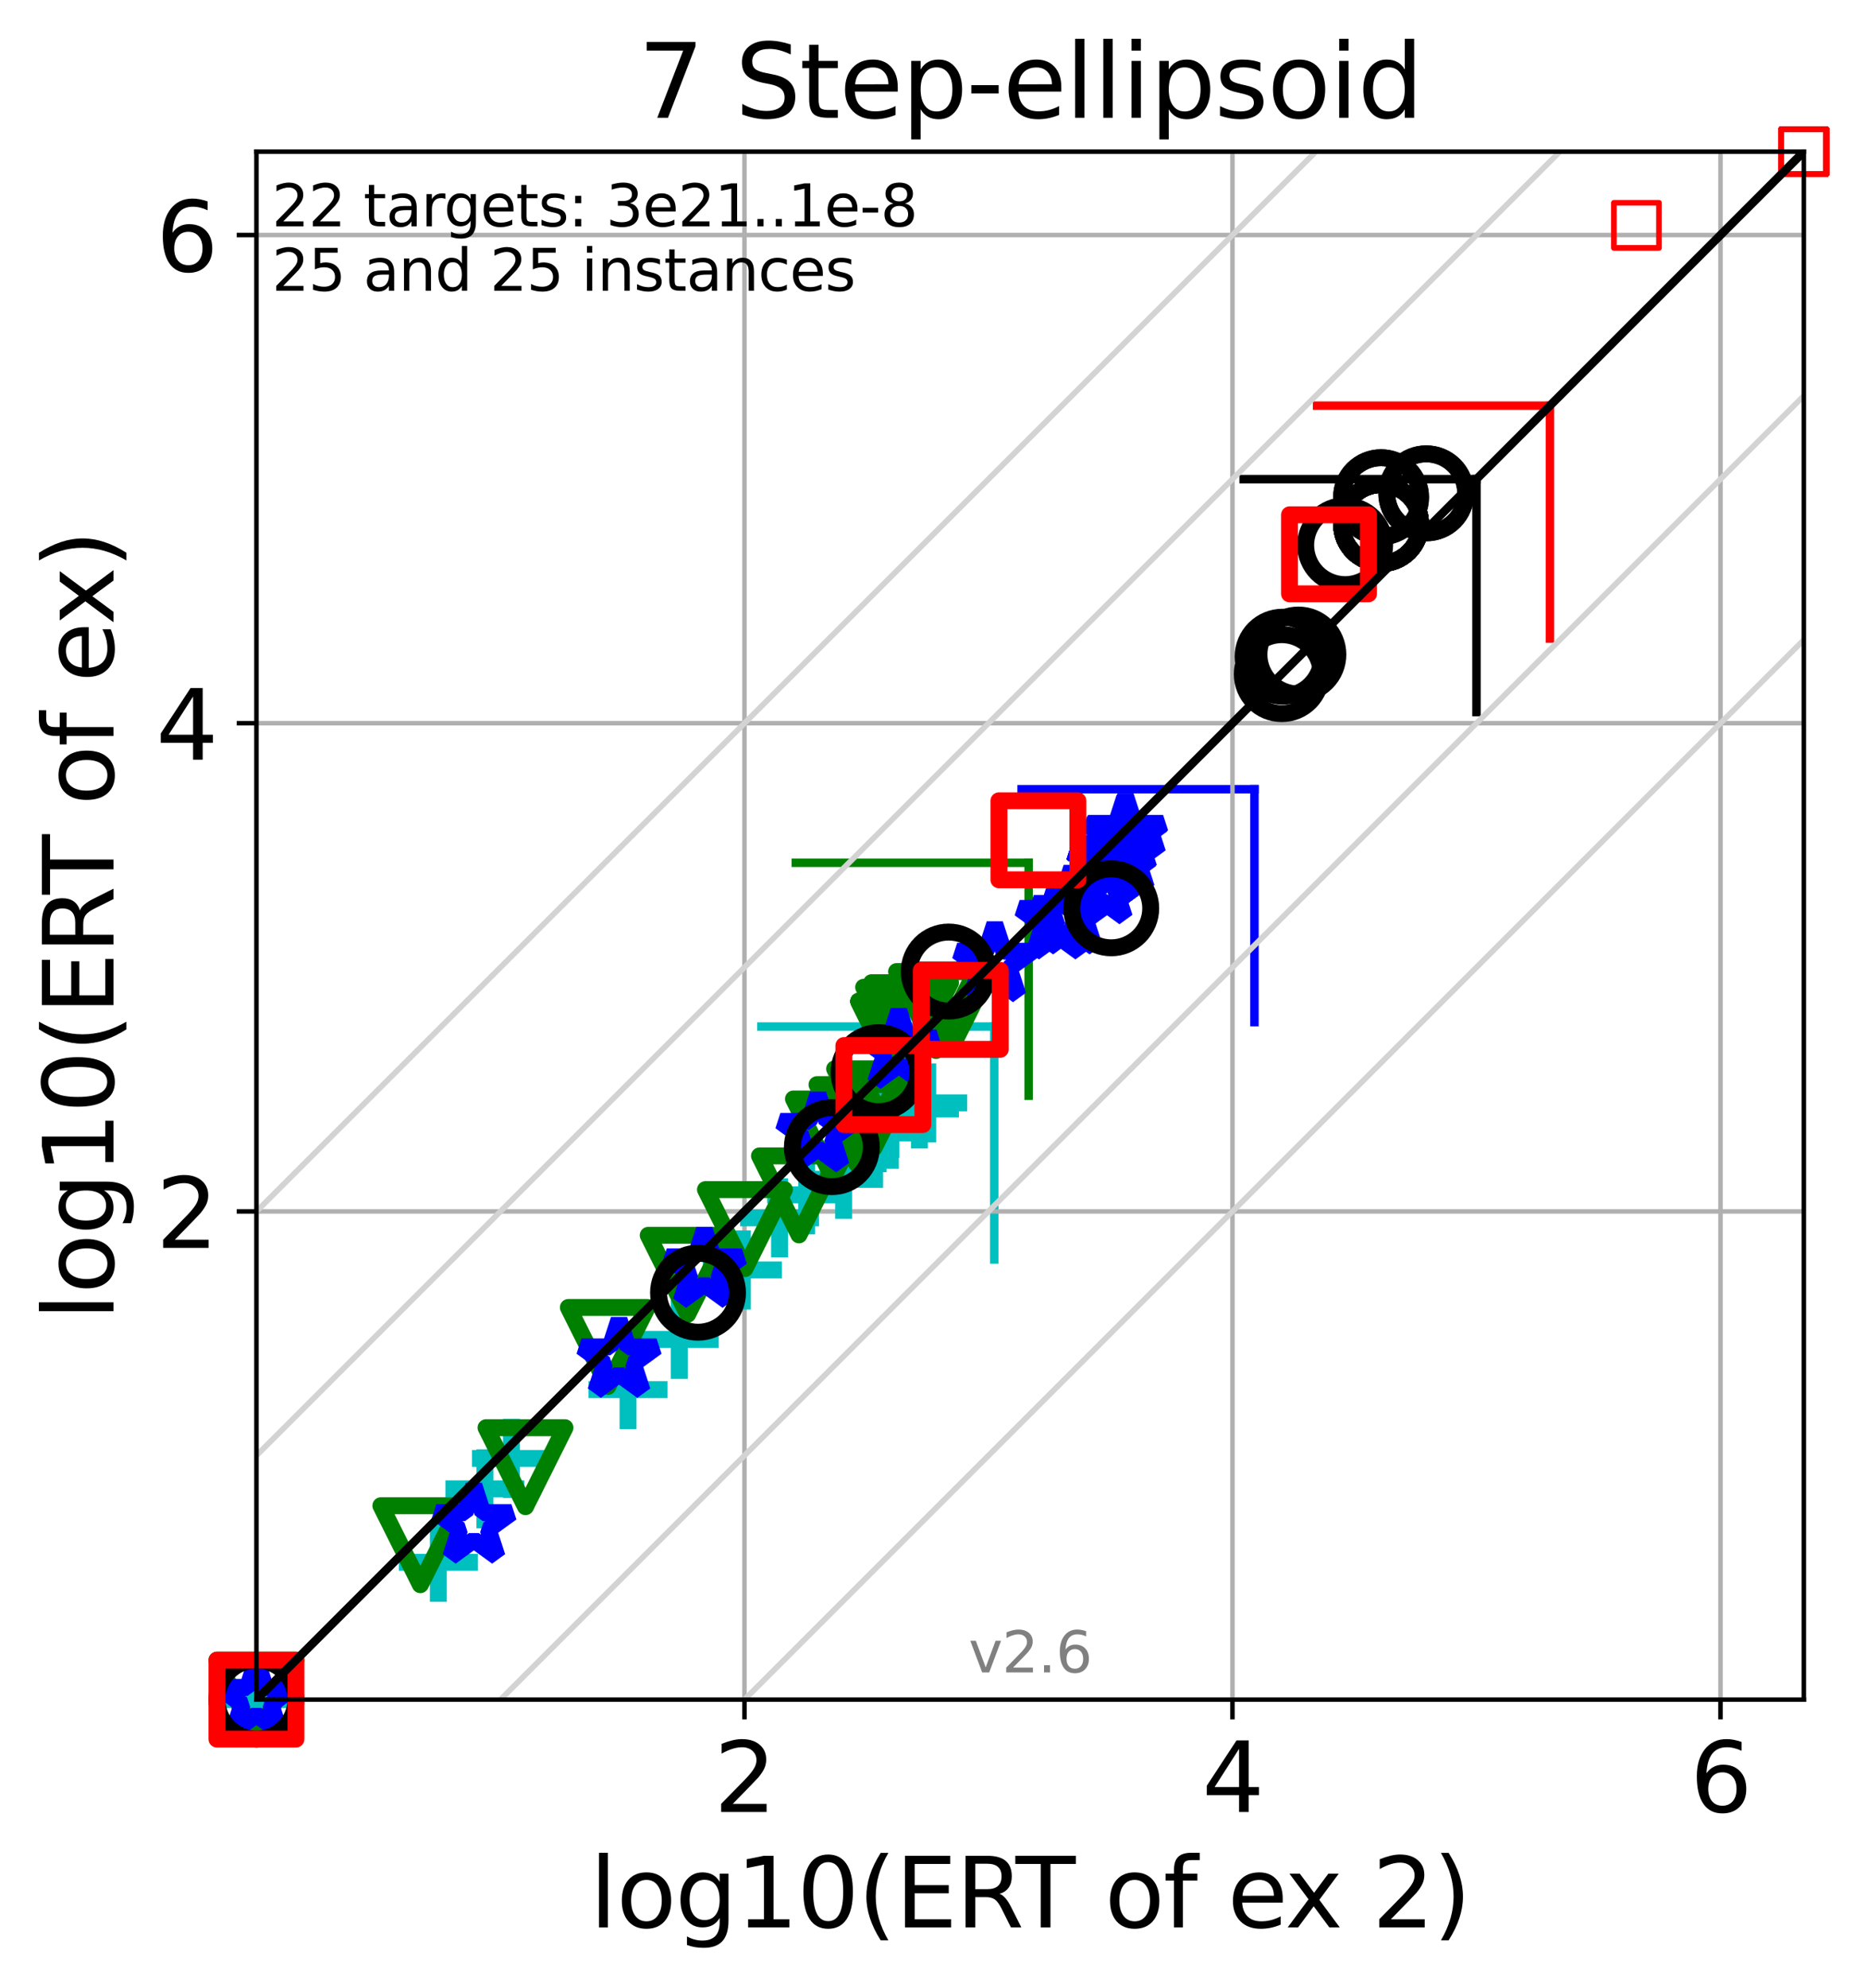 <?xml version="1.0" encoding="utf-8" standalone="no"?>
<!DOCTYPE svg PUBLIC "-//W3C//DTD SVG 1.1//EN"
  "http://www.w3.org/Graphics/SVG/1.1/DTD/svg11.dtd">
<svg xmlns:xlink="http://www.w3.org/1999/xlink" width="331.029pt" height="352.343pt" viewBox="0 0 331.029 352.343" xmlns="http://www.w3.org/2000/svg" version="1.1">
 <defs>
  <style type="text/css">*{stroke-linejoin: round; stroke-linecap: butt}</style>
 </defs>
 <g id="figure_1">
  <g id="patch_1">
   <path d="M 0 352.343 
L 331.029 352.343 
L 331.029 0 
L 0 0 
z
" style="fill: #ffffff"/>
  </g>
  <g id="axes_1">
   <g id="patch_2">
    <path d="M 45.469 301.237 
L 319.829 301.237 
L 319.829 26.877 
L 45.469 26.877 
z
" style="fill: #ffffff"/>
   </g>
   <g id="line2d_1">
    <path d="M 176.283 223.227 
L 176.283 181.943 
" clip-path="url(#p91c6ed44b7)" style="fill: none; stroke: #00bfbf; stroke-width: 1.5; stroke-linecap: square"/>
   </g>
   <g id="line2d_2">
    <path d="M 134.999 181.943 
L 176.283 181.943 
" clip-path="url(#p91c6ed44b7)" style="fill: none; stroke: #00bfbf; stroke-width: 1.5; stroke-linecap: square"/>
   </g>
   <g id="line2d_3">
    <path d="M 182.383 194.201 
L 182.383 152.917 
" clip-path="url(#p91c6ed44b7)" style="fill: none; stroke: #008000; stroke-width: 1.5; stroke-linecap: square"/>
   </g>
   <g id="line2d_4">
    <path d="M 141.099 152.917 
L 182.383 152.917 
" clip-path="url(#p91c6ed44b7)" style="fill: none; stroke: #008000; stroke-width: 1.5; stroke-linecap: square"/>
   </g>
   <g id="line2d_5">
    <path d="M 222.423 181.16 
L 222.423 139.876 
" clip-path="url(#p91c6ed44b7)" style="fill: none; stroke: #0000ff; stroke-width: 1.5; stroke-linecap: square"/>
   </g>
   <g id="line2d_6">
    <path d="M 181.139 139.876 
L 222.423 139.876 
" clip-path="url(#p91c6ed44b7)" style="fill: none; stroke: #0000ff; stroke-width: 1.5; stroke-linecap: square"/>
   </g>
   <g id="line2d_7">
    <path d="M 261.786 126.202 
L 261.786 84.918 
" clip-path="url(#p91c6ed44b7)" style="fill: none; stroke: #000000; stroke-width: 1.5; stroke-linecap: square"/>
   </g>
   <g id="line2d_8">
    <path d="M 220.503 84.918 
L 261.786 84.918 
" clip-path="url(#p91c6ed44b7)" style="fill: none; stroke: #000000; stroke-width: 1.5; stroke-linecap: square"/>
   </g>
   <g id="line2d_9">
    <path d="M 274.81 113.179 
L 274.81 71.895 
" clip-path="url(#p91c6ed44b7)" style="fill: none; stroke: #ff0000; stroke-width: 1.5; stroke-linecap: square"/>
   </g>
   <g id="line2d_10">
    <path d="M 233.527 71.895 
L 274.81 71.895 
" clip-path="url(#p91c6ed44b7)" style="fill: none; stroke: #ff0000; stroke-width: 1.5; stroke-linecap: square"/>
   </g>
   <g id="matplotlib.axis_1">
    <g id="xtick_1">
     <g id="line2d_11">
      <path d="M 131.996 301.237 
L 131.996 26.877 
" clip-path="url(#p91c6ed44b7)" style="fill: none; stroke: #b0b0b0; stroke-width: 0.8; stroke-linecap: square"/>
     </g>
     <g id="line2d_12">
      <defs>
       <path id="md96d4b379a" d="M 0 0 
L 0 3.5 
" style="stroke: #000000; stroke-width: 0.8"/>
      </defs>
      <g>
       <use xlink:href="#md96d4b379a" x="131.996" y="301.237" style="stroke: #000000; stroke-width: 0.8"/>
      </g>
     </g>
     <g id="text_1">
      <!-- 2 -->
      <g transform="translate(126.588 321.155)scale(0.17 -0.17)">
       <defs>
        <path id="DejaVuSans-32" d="M 1228 531 
L 3431 531 
L 3431 0 
L 469 0 
L 469 531 
Q 828 903 1448 1529 
Q 2069 2156 2228 2338 
Q 2531 2678 2651 2914 
Q 2772 3150 2772 3378 
Q 2772 3750 2511 3984 
Q 2250 4219 1831 4219 
Q 1534 4219 1204 4116 
Q 875 4013 500 3803 
L 500 4441 
Q 881 4594 1212 4672 
Q 1544 4750 1819 4750 
Q 2544 4750 2975 4387 
Q 3406 4025 3406 3419 
Q 3406 3131 3298 2873 
Q 3191 2616 2906 2266 
Q 2828 2175 2409 1742 
Q 1991 1309 1228 531 
z
" transform="scale(0.016)"/>
       </defs>
       <use xlink:href="#DejaVuSans-32"/>
      </g>
     </g>
    </g>
    <g id="xtick_2">
     <g id="line2d_13">
      <path d="M 218.523 301.237 
L 218.523 26.877 
" clip-path="url(#p91c6ed44b7)" style="fill: none; stroke: #b0b0b0; stroke-width: 0.8; stroke-linecap: square"/>
     </g>
     <g id="line2d_14">
      <g>
       <use xlink:href="#md96d4b379a" x="218.523" y="301.237" style="stroke: #000000; stroke-width: 0.8"/>
      </g>
     </g>
     <g id="text_2">
      <!-- 4 -->
      <g transform="translate(213.115 321.155)scale(0.17 -0.17)">
       <defs>
        <path id="DejaVuSans-34" d="M 2419 4116 
L 825 1625 
L 2419 1625 
L 2419 4116 
z
M 2253 4666 
L 3047 4666 
L 3047 1625 
L 3713 1625 
L 3713 1100 
L 3047 1100 
L 3047 0 
L 2419 0 
L 2419 1100 
L 313 1100 
L 313 1709 
L 2253 4666 
z
" transform="scale(0.016)"/>
       </defs>
       <use xlink:href="#DejaVuSans-34"/>
      </g>
     </g>
    </g>
    <g id="xtick_3">
     <g id="line2d_15">
      <path d="M 305.05 301.237 
L 305.05 26.877 
" clip-path="url(#p91c6ed44b7)" style="fill: none; stroke: #b0b0b0; stroke-width: 0.8; stroke-linecap: square"/>
     </g>
     <g id="line2d_16">
      <g>
       <use xlink:href="#md96d4b379a" x="305.05" y="301.237" style="stroke: #000000; stroke-width: 0.8"/>
      </g>
     </g>
     <g id="text_3">
      <!-- 6 -->
      <g transform="translate(299.642 321.155)scale(0.17 -0.17)">
       <defs>
        <path id="DejaVuSans-36" d="M 2113 2584 
Q 1688 2584 1439 2293 
Q 1191 2003 1191 1497 
Q 1191 994 1439 701 
Q 1688 409 2113 409 
Q 2538 409 2786 701 
Q 3034 994 3034 1497 
Q 3034 2003 2786 2293 
Q 2538 2584 2113 2584 
z
M 3366 4563 
L 3366 3988 
Q 3128 4100 2886 4159 
Q 2644 4219 2406 4219 
Q 1781 4219 1451 3797 
Q 1122 3375 1075 2522 
Q 1259 2794 1537 2939 
Q 1816 3084 2150 3084 
Q 2853 3084 3261 2657 
Q 3669 2231 3669 1497 
Q 3669 778 3244 343 
Q 2819 -91 2113 -91 
Q 1303 -91 875 529 
Q 447 1150 447 2328 
Q 447 3434 972 4092 
Q 1497 4750 2381 4750 
Q 2619 4750 2861 4703 
Q 3103 4656 3366 4563 
z
" transform="scale(0.016)"/>
       </defs>
       <use xlink:href="#DejaVuSans-36"/>
      </g>
     </g>
    </g>
    <g id="text_4">
     <!-- log10(ERT of ex 2) -->
     <g transform="translate(104.571 341.607)scale(0.17 -0.17)">
      <defs>
       <path id="DejaVuSans-6c" d="M 603 4863 
L 1178 4863 
L 1178 0 
L 603 0 
L 603 4863 
z
" transform="scale(0.016)"/>
       <path id="DejaVuSans-6f" d="M 1959 3097 
Q 1497 3097 1228 2736 
Q 959 2375 959 1747 
Q 959 1119 1226 758 
Q 1494 397 1959 397 
Q 2419 397 2687 759 
Q 2956 1122 2956 1747 
Q 2956 2369 2687 2733 
Q 2419 3097 1959 3097 
z
M 1959 3584 
Q 2709 3584 3137 3096 
Q 3566 2609 3566 1747 
Q 3566 888 3137 398 
Q 2709 -91 1959 -91 
Q 1206 -91 779 398 
Q 353 888 353 1747 
Q 353 2609 779 3096 
Q 1206 3584 1959 3584 
z
" transform="scale(0.016)"/>
       <path id="DejaVuSans-67" d="M 2906 1791 
Q 2906 2416 2648 2759 
Q 2391 3103 1925 3103 
Q 1463 3103 1205 2759 
Q 947 2416 947 1791 
Q 947 1169 1205 825 
Q 1463 481 1925 481 
Q 2391 481 2648 825 
Q 2906 1169 2906 1791 
z
M 3481 434 
Q 3481 -459 3084 -895 
Q 2688 -1331 1869 -1331 
Q 1566 -1331 1297 -1286 
Q 1028 -1241 775 -1147 
L 775 -588 
Q 1028 -725 1275 -790 
Q 1522 -856 1778 -856 
Q 2344 -856 2625 -561 
Q 2906 -266 2906 331 
L 2906 616 
Q 2728 306 2450 153 
Q 2172 0 1784 0 
Q 1141 0 747 490 
Q 353 981 353 1791 
Q 353 2603 747 3093 
Q 1141 3584 1784 3584 
Q 2172 3584 2450 3431 
Q 2728 3278 2906 2969 
L 2906 3500 
L 3481 3500 
L 3481 434 
z
" transform="scale(0.016)"/>
       <path id="DejaVuSans-31" d="M 794 531 
L 1825 531 
L 1825 4091 
L 703 3866 
L 703 4441 
L 1819 4666 
L 2450 4666 
L 2450 531 
L 3481 531 
L 3481 0 
L 794 0 
L 794 531 
z
" transform="scale(0.016)"/>
       <path id="DejaVuSans-30" d="M 2034 4250 
Q 1547 4250 1301 3770 
Q 1056 3291 1056 2328 
Q 1056 1369 1301 889 
Q 1547 409 2034 409 
Q 2525 409 2770 889 
Q 3016 1369 3016 2328 
Q 3016 3291 2770 3770 
Q 2525 4250 2034 4250 
z
M 2034 4750 
Q 2819 4750 3233 4129 
Q 3647 3509 3647 2328 
Q 3647 1150 3233 529 
Q 2819 -91 2034 -91 
Q 1250 -91 836 529 
Q 422 1150 422 2328 
Q 422 3509 836 4129 
Q 1250 4750 2034 4750 
z
" transform="scale(0.016)"/>
       <path id="DejaVuSans-28" d="M 1984 4856 
Q 1566 4138 1362 3434 
Q 1159 2731 1159 2009 
Q 1159 1288 1364 580 
Q 1569 -128 1984 -844 
L 1484 -844 
Q 1016 -109 783 600 
Q 550 1309 550 2009 
Q 550 2706 781 3412 
Q 1013 4119 1484 4856 
L 1984 4856 
z
" transform="scale(0.016)"/>
       <path id="DejaVuSans-45" d="M 628 4666 
L 3578 4666 
L 3578 4134 
L 1259 4134 
L 1259 2753 
L 3481 2753 
L 3481 2222 
L 1259 2222 
L 1259 531 
L 3634 531 
L 3634 0 
L 628 0 
L 628 4666 
z
" transform="scale(0.016)"/>
       <path id="DejaVuSans-52" d="M 2841 2188 
Q 3044 2119 3236 1894 
Q 3428 1669 3622 1275 
L 4263 0 
L 3584 0 
L 2988 1197 
Q 2756 1666 2539 1819 
Q 2322 1972 1947 1972 
L 1259 1972 
L 1259 0 
L 628 0 
L 628 4666 
L 2053 4666 
Q 2853 4666 3247 4331 
Q 3641 3997 3641 3322 
Q 3641 2881 3436 2590 
Q 3231 2300 2841 2188 
z
M 1259 4147 
L 1259 2491 
L 2053 2491 
Q 2509 2491 2742 2702 
Q 2975 2913 2975 3322 
Q 2975 3731 2742 3939 
Q 2509 4147 2053 4147 
L 1259 4147 
z
" transform="scale(0.016)"/>
       <path id="DejaVuSans-54" d="M -19 4666 
L 3928 4666 
L 3928 4134 
L 2272 4134 
L 2272 0 
L 1638 0 
L 1638 4134 
L -19 4134 
L -19 4666 
z
" transform="scale(0.016)"/>
       <path id="DejaVuSans-20" transform="scale(0.016)"/>
       <path id="DejaVuSans-66" d="M 2375 4863 
L 2375 4384 
L 1825 4384 
Q 1516 4384 1395 4259 
Q 1275 4134 1275 3809 
L 1275 3500 
L 2222 3500 
L 2222 3053 
L 1275 3053 
L 1275 0 
L 697 0 
L 697 3053 
L 147 3053 
L 147 3500 
L 697 3500 
L 697 3744 
Q 697 4328 969 4595 
Q 1241 4863 1831 4863 
L 2375 4863 
z
" transform="scale(0.016)"/>
       <path id="DejaVuSans-65" d="M 3597 1894 
L 3597 1613 
L 953 1613 
Q 991 1019 1311 708 
Q 1631 397 2203 397 
Q 2534 397 2845 478 
Q 3156 559 3463 722 
L 3463 178 
Q 3153 47 2828 -22 
Q 2503 -91 2169 -91 
Q 1331 -91 842 396 
Q 353 884 353 1716 
Q 353 2575 817 3079 
Q 1281 3584 2069 3584 
Q 2775 3584 3186 3129 
Q 3597 2675 3597 1894 
z
M 3022 2063 
Q 3016 2534 2758 2815 
Q 2500 3097 2075 3097 
Q 1594 3097 1305 2825 
Q 1016 2553 972 2059 
L 3022 2063 
z
" transform="scale(0.016)"/>
       <path id="DejaVuSans-78" d="M 3513 3500 
L 2247 1797 
L 3578 0 
L 2900 0 
L 1881 1375 
L 863 0 
L 184 0 
L 1544 1831 
L 300 3500 
L 978 3500 
L 1906 2253 
L 2834 3500 
L 3513 3500 
z
" transform="scale(0.016)"/>
       <path id="DejaVuSans-29" d="M 513 4856 
L 1013 4856 
Q 1481 4119 1714 3412 
Q 1947 2706 1947 2009 
Q 1947 1309 1714 600 
Q 1481 -109 1013 -844 
L 513 -844 
Q 928 -128 1133 580 
Q 1338 1288 1338 2009 
Q 1338 2731 1133 3434 
Q 928 4138 513 4856 
z
" transform="scale(0.016)"/>
      </defs>
      <use xlink:href="#DejaVuSans-6c"/>
      <use xlink:href="#DejaVuSans-6f" x="27.783"/>
      <use xlink:href="#DejaVuSans-67" x="88.965"/>
      <use xlink:href="#DejaVuSans-31" x="152.441"/>
      <use xlink:href="#DejaVuSans-30" x="216.064"/>
      <use xlink:href="#DejaVuSans-28" x="279.688"/>
      <use xlink:href="#DejaVuSans-45" x="318.701"/>
      <use xlink:href="#DejaVuSans-52" x="381.885"/>
      <use xlink:href="#DejaVuSans-54" x="444.117"/>
      <use xlink:href="#DejaVuSans-20" x="505.201"/>
      <use xlink:href="#DejaVuSans-6f" x="536.988"/>
      <use xlink:href="#DejaVuSans-66" x="598.17"/>
      <use xlink:href="#DejaVuSans-20" x="633.375"/>
      <use xlink:href="#DejaVuSans-65" x="665.162"/>
      <use xlink:href="#DejaVuSans-78" x="724.936"/>
      <use xlink:href="#DejaVuSans-20" x="784.115"/>
      <use xlink:href="#DejaVuSans-32" x="815.902"/>
      <use xlink:href="#DejaVuSans-29" x="879.525"/>
     </g>
    </g>
   </g>
   <g id="matplotlib.axis_2">
    <g id="ytick_1">
     <g id="line2d_17">
      <path d="M 45.469 214.71 
L 319.829 214.71 
" clip-path="url(#p91c6ed44b7)" style="fill: none; stroke: #b0b0b0; stroke-width: 0.8; stroke-linecap: square"/>
     </g>
     <g id="line2d_18">
      <defs>
       <path id="mff67ff937d" d="M 0 0 
L -3.5 0 
" style="stroke: #000000; stroke-width: 0.8"/>
      </defs>
      <g>
       <use xlink:href="#mff67ff937d" x="45.469" y="214.71" style="stroke: #000000; stroke-width: 0.8"/>
      </g>
     </g>
     <g id="text_5">
      <!-- 2 -->
      <g transform="translate(27.653 221.169)scale(0.17 -0.17)">
       <use xlink:href="#DejaVuSans-32"/>
      </g>
     </g>
    </g>
    <g id="ytick_2">
     <g id="line2d_19">
      <path d="M 45.469 128.183 
L 319.829 128.183 
" clip-path="url(#p91c6ed44b7)" style="fill: none; stroke: #b0b0b0; stroke-width: 0.8; stroke-linecap: square"/>
     </g>
     <g id="line2d_20">
      <g>
       <use xlink:href="#mff67ff937d" x="45.469" y="128.183" style="stroke: #000000; stroke-width: 0.8"/>
      </g>
     </g>
     <g id="text_6">
      <!-- 4 -->
      <g transform="translate(27.653 134.642)scale(0.17 -0.17)">
       <use xlink:href="#DejaVuSans-34"/>
      </g>
     </g>
    </g>
    <g id="ytick_3">
     <g id="line2d_21">
      <path d="M 45.469 41.657 
L 319.829 41.657 
" clip-path="url(#p91c6ed44b7)" style="fill: none; stroke: #b0b0b0; stroke-width: 0.8; stroke-linecap: square"/>
     </g>
     <g id="line2d_22">
      <g>
       <use xlink:href="#mff67ff937d" x="45.469" y="41.657" style="stroke: #000000; stroke-width: 0.8"/>
      </g>
     </g>
     <g id="text_7">
      <!-- 6 -->
      <g transform="translate(27.653 48.115)scale(0.17 -0.17)">
       <use xlink:href="#DejaVuSans-36"/>
      </g>
     </g>
    </g>
    <g id="text_8">
     <!-- log10(ERT of ex) -->
     <g transform="translate(20.117 234.025)rotate(-90)scale(0.17 -0.17)">
      <use xlink:href="#DejaVuSans-6c"/>
      <use xlink:href="#DejaVuSans-6f" x="27.783"/>
      <use xlink:href="#DejaVuSans-67" x="88.965"/>
      <use xlink:href="#DejaVuSans-31" x="152.441"/>
      <use xlink:href="#DejaVuSans-30" x="216.064"/>
      <use xlink:href="#DejaVuSans-28" x="279.688"/>
      <use xlink:href="#DejaVuSans-45" x="318.701"/>
      <use xlink:href="#DejaVuSans-52" x="381.885"/>
      <use xlink:href="#DejaVuSans-54" x="444.117"/>
      <use xlink:href="#DejaVuSans-20" x="505.201"/>
      <use xlink:href="#DejaVuSans-6f" x="536.988"/>
      <use xlink:href="#DejaVuSans-66" x="598.17"/>
      <use xlink:href="#DejaVuSans-20" x="633.375"/>
      <use xlink:href="#DejaVuSans-65" x="665.162"/>
      <use xlink:href="#DejaVuSans-78" x="724.936"/>
      <use xlink:href="#DejaVuSans-29" x="784.115"/>
     </g>
    </g>
   </g>
   <g id="line2d_23">
    <defs>
     <path id="m72589a4e0c" d="M -7 0 
L 7 0 
M 0 7 
L 0 -7 
" style="stroke: #00bfbf; stroke-width: 3"/>
    </defs>
    <g>
     <use xlink:href="#m72589a4e0c" x="45.469" y="301.237" style="fill-opacity: 0; stroke: #00bfbf; stroke-width: 3"/>
     <use xlink:href="#m72589a4e0c" x="77.721" y="276.899" style="fill-opacity: 0; stroke: #00bfbf; stroke-width: 3"/>
     <use xlink:href="#m72589a4e0c" x="85.978" y="263.876" style="fill-opacity: 0; stroke: #00bfbf; stroke-width: 3"/>
     <use xlink:href="#m72589a4e0c" x="90.685" y="258.493" style="fill-opacity: 0; stroke: #00bfbf; stroke-width: 3"/>
     <use xlink:href="#m72589a4e0c" x="111.354" y="246.294" style="fill-opacity: 0; stroke: #00bfbf; stroke-width: 3"/>
     <use xlink:href="#m72589a4e0c" x="120.438" y="237.395" style="fill-opacity: 0; stroke: #00bfbf; stroke-width: 3"/>
     <use xlink:href="#m72589a4e0c" x="131.629" y="225.082" style="fill-opacity: 0; stroke: #00bfbf; stroke-width: 3"/>
     <use xlink:href="#m72589a4e0c" x="138.222" y="215.849" style="fill-opacity: 0; stroke: #00bfbf; stroke-width: 3"/>
     <use xlink:href="#m72589a4e0c" x="143.024" y="211.782" style="fill-opacity: 0; stroke: #00bfbf; stroke-width: 3"/>
     <use xlink:href="#m72589a4e0c" x="149.578" y="209.022" style="fill-opacity: 0; stroke: #00bfbf; stroke-width: 3"/>
     <use xlink:href="#m72589a4e0c" x="155.67" y="200.718" style="fill-opacity: 0; stroke: #00bfbf; stroke-width: 3"/>
     <use xlink:href="#m72589a4e0c" x="155.67" y="200.718" style="fill-opacity: 0; stroke: #00bfbf; stroke-width: 3"/>
     <use xlink:href="#m72589a4e0c" x="155.67" y="200.718" style="fill-opacity: 0; stroke: #00bfbf; stroke-width: 3"/>
     <use xlink:href="#m72589a4e0c" x="155.67" y="200.718" style="fill-opacity: 0; stroke: #00bfbf; stroke-width: 3"/>
     <use xlink:href="#m72589a4e0c" x="155.67" y="200.718" style="fill-opacity: 0; stroke: #00bfbf; stroke-width: 3"/>
     <use xlink:href="#m72589a4e0c" x="155.67" y="200.718" style="fill-opacity: 0; stroke: #00bfbf; stroke-width: 3"/>
     <use xlink:href="#m72589a4e0c" x="155.67" y="200.718" style="fill-opacity: 0; stroke: #00bfbf; stroke-width: 3"/>
     <use xlink:href="#m72589a4e0c" x="155.67" y="200.718" style="fill-opacity: 0; stroke: #00bfbf; stroke-width: 3"/>
     <use xlink:href="#m72589a4e0c" x="157.864" y="200.161" style="fill-opacity: 0; stroke: #00bfbf; stroke-width: 3"/>
     <use xlink:href="#m72589a4e0c" x="157.968" y="198.215" style="fill-opacity: 0; stroke: #00bfbf; stroke-width: 3"/>
     <use xlink:href="#m72589a4e0c" x="163.016" y="196.553" style="fill-opacity: 0; stroke: #00bfbf; stroke-width: 3"/>
     <use xlink:href="#m72589a4e0c" x="164.492" y="195.477" style="fill-opacity: 0; stroke: #00bfbf; stroke-width: 3"/>
    </g>
   </g>
   <g id="line2d_24">
    <defs>
     <path id="mfe4c5175bf" d="M -0 7 
L 7 -7 
L -7 -7 
z
" style="stroke: #008000; stroke-width: 3; stroke-linejoin: miter"/>
    </defs>
    <g>
     <use xlink:href="#mfe4c5175bf" x="45.469" y="301.237" style="fill-opacity: 0; stroke: #008000; stroke-width: 3; stroke-linejoin: miter"/>
     <use xlink:href="#mfe4c5175bf" x="74.529" y="273.868" style="fill-opacity: 0; stroke: #008000; stroke-width: 3; stroke-linejoin: miter"/>
     <use xlink:href="#mfe4c5175bf" x="93.174" y="260.044" style="fill-opacity: 0; stroke: #008000; stroke-width: 3; stroke-linejoin: miter"/>
     <use xlink:href="#mfe4c5175bf" x="107.774" y="238.729" style="fill-opacity: 0; stroke: #008000; stroke-width: 3; stroke-linejoin: miter"/>
     <use xlink:href="#mfe4c5175bf" x="121.932" y="225.943" style="fill-opacity: 0; stroke: #008000; stroke-width: 3; stroke-linejoin: miter"/>
     <use xlink:href="#mfe4c5175bf" x="132.083" y="217.842" style="fill-opacity: 0; stroke: #008000; stroke-width: 3; stroke-linejoin: miter"/>
     <use xlink:href="#mfe4c5175bf" x="141.661" y="211.871" style="fill-opacity: 0; stroke: #008000; stroke-width: 3; stroke-linejoin: miter"/>
     <use xlink:href="#mfe4c5175bf" x="147.684" y="201.774" style="fill-opacity: 0; stroke: #008000; stroke-width: 3; stroke-linejoin: miter"/>
     <use xlink:href="#mfe4c5175bf" x="151.858" y="199.237" style="fill-opacity: 0; stroke: #008000; stroke-width: 3; stroke-linejoin: miter"/>
     <use xlink:href="#mfe4c5175bf" x="154.982" y="196.44" style="fill-opacity: 0; stroke: #008000; stroke-width: 3; stroke-linejoin: miter"/>
     <use xlink:href="#mfe4c5175bf" x="159.264" y="184.476" style="fill-opacity: 0; stroke: #008000; stroke-width: 3; stroke-linejoin: miter"/>
     <use xlink:href="#mfe4c5175bf" x="159.264" y="184.476" style="fill-opacity: 0; stroke: #008000; stroke-width: 3; stroke-linejoin: miter"/>
     <use xlink:href="#mfe4c5175bf" x="159.264" y="184.476" style="fill-opacity: 0; stroke: #008000; stroke-width: 3; stroke-linejoin: miter"/>
     <use xlink:href="#mfe4c5175bf" x="159.264" y="184.476" style="fill-opacity: 0; stroke: #008000; stroke-width: 3; stroke-linejoin: miter"/>
     <use xlink:href="#mfe4c5175bf" x="159.264" y="184.476" style="fill-opacity: 0; stroke: #008000; stroke-width: 3; stroke-linejoin: miter"/>
     <use xlink:href="#mfe4c5175bf" x="159.264" y="184.476" style="fill-opacity: 0; stroke: #008000; stroke-width: 3; stroke-linejoin: miter"/>
     <use xlink:href="#mfe4c5175bf" x="159.264" y="184.476" style="fill-opacity: 0; stroke: #008000; stroke-width: 3; stroke-linejoin: miter"/>
     <use xlink:href="#mfe4c5175bf" x="159.264" y="184.476" style="fill-opacity: 0; stroke: #008000; stroke-width: 3; stroke-linejoin: miter"/>
     <use xlink:href="#mfe4c5175bf" x="160.13" y="181.976" style="fill-opacity: 0; stroke: #008000; stroke-width: 3; stroke-linejoin: miter"/>
     <use xlink:href="#mfe4c5175bf" x="161.532" y="181.17" style="fill-opacity: 0; stroke: #008000; stroke-width: 3; stroke-linejoin: miter"/>
     <use xlink:href="#mfe4c5175bf" x="165.967" y="179.197" style="fill-opacity: 0; stroke: #008000; stroke-width: 3; stroke-linejoin: miter"/>
     <use xlink:href="#mfe4c5175bf" x="168.585" y="178.903" style="fill-opacity: 0; stroke: #008000; stroke-width: 3; stroke-linejoin: miter"/>
    </g>
   </g>
   <g id="line2d_25">
    <defs>
     <path id="m9f98487de2" d="M 0 -7 
L -1.572 -2.163 
L -6.657 -2.163 
L -2.543 0.826 
L -4.114 5.663 
L -0 2.674 
L 4.114 5.663 
L 2.543 0.826 
L 6.657 -2.163 
L 1.572 -2.163 
z
" style="stroke: #0000ff; stroke-width: 3; stroke-linejoin: bevel"/>
    </defs>
    <g>
     <use xlink:href="#m9f98487de2" x="45.469" y="301.237" style="fill-opacity: 0; stroke: #0000ff; stroke-width: 3; stroke-linejoin: bevel"/>
     <use xlink:href="#m9f98487de2" x="84.022" y="270.26" style="fill-opacity: 0; stroke: #0000ff; stroke-width: 3; stroke-linejoin: bevel"/>
     <use xlink:href="#m9f98487de2" x="109.758" y="240.883" style="fill-opacity: 0; stroke: #0000ff; stroke-width: 3; stroke-linejoin: bevel"/>
     <use xlink:href="#m9f98487de2" x="124.88" y="224.929" style="fill-opacity: 0; stroke: #0000ff; stroke-width: 3; stroke-linejoin: bevel"/>
     <use xlink:href="#m9f98487de2" x="145.026" y="200.916" style="fill-opacity: 0; stroke: #0000ff; stroke-width: 3; stroke-linejoin: bevel"/>
     <use xlink:href="#m9f98487de2" x="159.362" y="186.113" style="fill-opacity: 0; stroke: #0000ff; stroke-width: 3; stroke-linejoin: bevel"/>
     <use xlink:href="#m9f98487de2" x="176.377" y="170.755" style="fill-opacity: 0; stroke: #0000ff; stroke-width: 3; stroke-linejoin: bevel"/>
     <use xlink:href="#m9f98487de2" x="187.444" y="163.174" style="fill-opacity: 0; stroke: #0000ff; stroke-width: 3; stroke-linejoin: bevel"/>
     <use xlink:href="#m9f98487de2" x="189.955" y="162.283" style="fill-opacity: 0; stroke: #0000ff; stroke-width: 3; stroke-linejoin: bevel"/>
     <use xlink:href="#m9f98487de2" x="195.248" y="156.94" style="fill-opacity: 0; stroke: #0000ff; stroke-width: 3; stroke-linejoin: bevel"/>
     <use xlink:href="#m9f98487de2" x="196.641" y="153.271" style="fill-opacity: 0; stroke: #0000ff; stroke-width: 3; stroke-linejoin: bevel"/>
     <use xlink:href="#m9f98487de2" x="196.641" y="153.271" style="fill-opacity: 0; stroke: #0000ff; stroke-width: 3; stroke-linejoin: bevel"/>
     <use xlink:href="#m9f98487de2" x="196.641" y="153.271" style="fill-opacity: 0; stroke: #0000ff; stroke-width: 3; stroke-linejoin: bevel"/>
     <use xlink:href="#m9f98487de2" x="196.641" y="153.271" style="fill-opacity: 0; stroke: #0000ff; stroke-width: 3; stroke-linejoin: bevel"/>
     <use xlink:href="#m9f98487de2" x="196.641" y="153.271" style="fill-opacity: 0; stroke: #0000ff; stroke-width: 3; stroke-linejoin: bevel"/>
     <use xlink:href="#m9f98487de2" x="196.641" y="153.271" style="fill-opacity: 0; stroke: #0000ff; stroke-width: 3; stroke-linejoin: bevel"/>
     <use xlink:href="#m9f98487de2" x="196.641" y="153.271" style="fill-opacity: 0; stroke: #0000ff; stroke-width: 3; stroke-linejoin: bevel"/>
     <use xlink:href="#m9f98487de2" x="196.641" y="153.271" style="fill-opacity: 0; stroke: #0000ff; stroke-width: 3; stroke-linejoin: bevel"/>
     <use xlink:href="#m9f98487de2" x="196.772" y="153.155" style="fill-opacity: 0; stroke: #0000ff; stroke-width: 3; stroke-linejoin: bevel"/>
     <use xlink:href="#m9f98487de2" x="199.145" y="151.661" style="fill-opacity: 0; stroke: #0000ff; stroke-width: 3; stroke-linejoin: bevel"/>
     <use xlink:href="#m9f98487de2" x="199.416" y="148.311" style="fill-opacity: 0; stroke: #0000ff; stroke-width: 3; stroke-linejoin: bevel"/>
     <use xlink:href="#m9f98487de2" x="199.567" y="148.097" style="fill-opacity: 0; stroke: #0000ff; stroke-width: 3; stroke-linejoin: bevel"/>
    </g>
   </g>
   <g id="line2d_26">
    <defs>
     <path id="mb65b4565ef" d="M 0 7 
C 1.856 7 3.637 6.262 4.95 4.95 
C 6.262 3.637 7 1.856 7 0 
C 7 -1.856 6.262 -3.637 4.95 -4.95 
C 3.637 -6.262 1.856 -7 0 -7 
C -1.856 -7 -3.637 -6.262 -4.95 -4.95 
C -6.262 -3.637 -7 -1.856 -7 0 
C -7 1.856 -6.262 3.637 -4.95 4.95 
C -3.637 6.262 -1.856 7 0 7 
z
" style="stroke: #000000; stroke-width: 3"/>
    </defs>
    <g>
     <use xlink:href="#mb65b4565ef" x="45.469" y="301.237" style="fill-opacity: 0; stroke: #000000; stroke-width: 3"/>
     <use xlink:href="#mb65b4565ef" x="123.764" y="229.116" style="fill-opacity: 0; stroke: #000000; stroke-width: 3"/>
     <use xlink:href="#mb65b4565ef" x="147.492" y="203.317" style="fill-opacity: 0; stroke: #000000; stroke-width: 3"/>
     <use xlink:href="#mb65b4565ef" x="155.765" y="190.03" style="fill-opacity: 0; stroke: #000000; stroke-width: 3"/>
     <use xlink:href="#mb65b4565ef" x="168.209" y="172.194" style="fill-opacity: 0; stroke: #000000; stroke-width: 3"/>
     <use xlink:href="#mb65b4565ef" x="197.029" y="160.987" style="fill-opacity: 0; stroke: #000000; stroke-width: 3"/>
     <use xlink:href="#mb65b4565ef" x="227.262" y="119.479" style="fill-opacity: 0; stroke: #000000; stroke-width: 3"/>
     <use xlink:href="#mb65b4565ef" x="227.405" y="116.391" style="fill-opacity: 0; stroke: #000000; stroke-width: 3"/>
     <use xlink:href="#mb65b4565ef" x="230.215" y="116.007" style="fill-opacity: 0; stroke: #000000; stroke-width: 3"/>
     <use xlink:href="#mb65b4565ef" x="238.502" y="96.624" style="fill-opacity: 0; stroke: #000000; stroke-width: 3"/>
     <use xlink:href="#mb65b4565ef" x="244.868" y="92.872" style="fill-opacity: 0; stroke: #000000; stroke-width: 3"/>
     <use xlink:href="#mb65b4565ef" x="244.868" y="92.872" style="fill-opacity: 0; stroke: #000000; stroke-width: 3"/>
     <use xlink:href="#mb65b4565ef" x="244.868" y="92.872" style="fill-opacity: 0; stroke: #000000; stroke-width: 3"/>
     <use xlink:href="#mb65b4565ef" x="244.868" y="92.872" style="fill-opacity: 0; stroke: #000000; stroke-width: 3"/>
     <use xlink:href="#mb65b4565ef" x="244.868" y="92.872" style="fill-opacity: 0; stroke: #000000; stroke-width: 3"/>
     <use xlink:href="#mb65b4565ef" x="244.868" y="92.872" style="fill-opacity: 0; stroke: #000000; stroke-width: 3"/>
     <use xlink:href="#mb65b4565ef" x="244.868" y="92.872" style="fill-opacity: 0; stroke: #000000; stroke-width: 3"/>
     <use xlink:href="#mb65b4565ef" x="244.868" y="92.872" style="fill-opacity: 0; stroke: #000000; stroke-width: 3"/>
     <use xlink:href="#mb65b4565ef" x="244.869" y="88.127" style="fill-opacity: 0; stroke: #000000; stroke-width: 3"/>
     <use xlink:href="#mb65b4565ef" x="244.873" y="88.125" style="fill-opacity: 0; stroke: #000000; stroke-width: 3"/>
     <use xlink:href="#mb65b4565ef" x="252.877" y="87.444" style="fill-opacity: 0; stroke: #000000; stroke-width: 3"/>
     <use xlink:href="#mb65b4565ef" x="252.885" y="87.429" style="fill-opacity: 0; stroke: #000000; stroke-width: 3"/>
    </g>
   </g>
   <g id="line2d_27">
    <defs>
     <path id="m94daf84f2b" d="M -7 7 
L 7 7 
L 7 -7 
L -7 -7 
z
" style="stroke: #ff0000; stroke-width: 3; stroke-linejoin: miter"/>
    </defs>
    <g>
     <use xlink:href="#m94daf84f2b" x="45.469" y="301.237" style="fill-opacity: 0; stroke: #ff0000; stroke-width: 3; stroke-linejoin: miter"/>
     <use xlink:href="#m94daf84f2b" x="156.626" y="192.313" style="fill-opacity: 0; stroke: #ff0000; stroke-width: 3; stroke-linejoin: miter"/>
     <use xlink:href="#m94daf84f2b" x="170.347" y="178.983" style="fill-opacity: 0; stroke: #ff0000; stroke-width: 3; stroke-linejoin: miter"/>
     <use xlink:href="#m94daf84f2b" x="184.116" y="148.932" style="fill-opacity: 0; stroke: #ff0000; stroke-width: 3; stroke-linejoin: miter"/>
     <use xlink:href="#m94daf84f2b" x="235.638" y="98.252" style="fill-opacity: 0; stroke: #ff0000; stroke-width: 3; stroke-linejoin: miter"/>
    </g>
   </g>
   <g id="line2d_28">
    <defs>
     <path id="md786a58e3b" d="M -4 4 
L 4 4 
L 4 -4 
L -4 -4 
z
" style="stroke: #ff0000; stroke-linejoin: miter"/>
    </defs>
    <g>
     <use xlink:href="#md786a58e3b" x="290.145" y="39.942" style="fill-opacity: 0; stroke: #ff0000; stroke-linejoin: miter"/>
    </g>
   </g>
   <g id="line2d_29">
    <g>
     <use xlink:href="#md786a58e3b" x="319.829" y="26.877" style="fill-opacity: 0; stroke: #ff0000; stroke-linejoin: miter"/>
     <use xlink:href="#md786a58e3b" x="319.829" y="26.877" style="fill-opacity: 0; stroke: #ff0000; stroke-linejoin: miter"/>
     <use xlink:href="#md786a58e3b" x="319.829" y="26.877" style="fill-opacity: 0; stroke: #ff0000; stroke-linejoin: miter"/>
     <use xlink:href="#md786a58e3b" x="319.829" y="26.877" style="fill-opacity: 0; stroke: #ff0000; stroke-linejoin: miter"/>
     <use xlink:href="#md786a58e3b" x="319.829" y="26.877" style="fill-opacity: 0; stroke: #ff0000; stroke-linejoin: miter"/>
     <use xlink:href="#md786a58e3b" x="319.829" y="26.877" style="fill-opacity: 0; stroke: #ff0000; stroke-linejoin: miter"/>
     <use xlink:href="#md786a58e3b" x="319.829" y="26.877" style="fill-opacity: 0; stroke: #ff0000; stroke-linejoin: miter"/>
     <use xlink:href="#md786a58e3b" x="319.829" y="26.877" style="fill-opacity: 0; stroke: #ff0000; stroke-linejoin: miter"/>
     <use xlink:href="#md786a58e3b" x="319.829" y="26.877" style="fill-opacity: 0; stroke: #ff0000; stroke-linejoin: miter"/>
     <use xlink:href="#md786a58e3b" x="319.829" y="26.877" style="fill-opacity: 0; stroke: #ff0000; stroke-linejoin: miter"/>
     <use xlink:href="#md786a58e3b" x="319.829" y="26.877" style="fill-opacity: 0; stroke: #ff0000; stroke-linejoin: miter"/>
     <use xlink:href="#md786a58e3b" x="319.829" y="26.877" style="fill-opacity: 0; stroke: #ff0000; stroke-linejoin: miter"/>
     <use xlink:href="#md786a58e3b" x="319.829" y="26.877" style="fill-opacity: 0; stroke: #ff0000; stroke-linejoin: miter"/>
     <use xlink:href="#md786a58e3b" x="319.829" y="26.877" style="fill-opacity: 0; stroke: #ff0000; stroke-linejoin: miter"/>
     <use xlink:href="#md786a58e3b" x="319.829" y="26.877" style="fill-opacity: 0; stroke: #ff0000; stroke-linejoin: miter"/>
     <use xlink:href="#md786a58e3b" x="319.829" y="26.877" style="fill-opacity: 0; stroke: #ff0000; stroke-linejoin: miter"/>
    </g>
   </g>
   <g id="line2d_30">
    <path d="M 45.469 301.237 
L 319.829 26.877 
" clip-path="url(#p91c6ed44b7)" style="fill: none; stroke: #000000; stroke-width: 1.5; stroke-linecap: square"/>
   </g>
   <g id="line2d_31">
    <path d="M 88.733 301.237 
L 332.029 57.941 
" clip-path="url(#p91c6ed44b7)" style="fill: none; stroke: #d3d3d3; stroke-linecap: square"/>
   </g>
   <g id="line2d_32">
    <path d="M 131.996 301.237 
L 332.029 101.204 
" clip-path="url(#p91c6ed44b7)" style="fill: none; stroke: #d3d3d3; stroke-linecap: square"/>
   </g>
   <g id="line2d_33">
    <path d="M 45.469 257.974 
L 304.443 -1 
" clip-path="url(#p91c6ed44b7)" style="fill: none; stroke: #d3d3d3; stroke-linecap: square"/>
   </g>
   <g id="line2d_34">
    <path d="M 45.469 214.71 
L 261.179 -1 
" clip-path="url(#p91c6ed44b7)" style="fill: none; stroke: #d3d3d3; stroke-linecap: square"/>
   </g>
   <g id="patch_3">
    <path d="M 45.469 301.237 
L 45.469 26.877 
" style="fill: none; stroke: #000000; stroke-width: 0.8; stroke-linejoin: miter; stroke-linecap: square"/>
   </g>
   <g id="patch_4">
    <path d="M 319.829 301.237 
L 319.829 26.877 
" style="fill: none; stroke: #000000; stroke-width: 0.8; stroke-linejoin: miter; stroke-linecap: square"/>
   </g>
   <g id="patch_5">
    <path d="M 45.469 301.237 
L 319.829 301.237 
" style="fill: none; stroke: #000000; stroke-width: 0.8; stroke-linejoin: miter; stroke-linecap: square"/>
   </g>
   <g id="patch_6">
    <path d="M 45.469 26.877 
L 319.829 26.877 
" style="fill: none; stroke: #000000; stroke-width: 0.8; stroke-linejoin: miter; stroke-linecap: square"/>
   </g>
   <g id="text_9">
    <!-- 22 targets: 3e21..1e-8 -->
    <g transform="translate(48.213 40.115)scale(0.102 -0.102)">
     <defs>
      <path id="DejaVuSans-74" d="M 1172 4494 
L 1172 3500 
L 2356 3500 
L 2356 3053 
L 1172 3053 
L 1172 1153 
Q 1172 725 1289 603 
Q 1406 481 1766 481 
L 2356 481 
L 2356 0 
L 1766 0 
Q 1100 0 847 248 
Q 594 497 594 1153 
L 594 3053 
L 172 3053 
L 172 3500 
L 594 3500 
L 594 4494 
L 1172 4494 
z
" transform="scale(0.016)"/>
      <path id="DejaVuSans-61" d="M 2194 1759 
Q 1497 1759 1228 1600 
Q 959 1441 959 1056 
Q 959 750 1161 570 
Q 1363 391 1709 391 
Q 2188 391 2477 730 
Q 2766 1069 2766 1631 
L 2766 1759 
L 2194 1759 
z
M 3341 1997 
L 3341 0 
L 2766 0 
L 2766 531 
Q 2569 213 2275 61 
Q 1981 -91 1556 -91 
Q 1019 -91 701 211 
Q 384 513 384 1019 
Q 384 1609 779 1909 
Q 1175 2209 1959 2209 
L 2766 2209 
L 2766 2266 
Q 2766 2663 2505 2880 
Q 2244 3097 1772 3097 
Q 1472 3097 1187 3025 
Q 903 2953 641 2809 
L 641 3341 
Q 956 3463 1253 3523 
Q 1550 3584 1831 3584 
Q 2591 3584 2966 3190 
Q 3341 2797 3341 1997 
z
" transform="scale(0.016)"/>
      <path id="DejaVuSans-72" d="M 2631 2963 
Q 2534 3019 2420 3045 
Q 2306 3072 2169 3072 
Q 1681 3072 1420 2755 
Q 1159 2438 1159 1844 
L 1159 0 
L 581 0 
L 581 3500 
L 1159 3500 
L 1159 2956 
Q 1341 3275 1631 3429 
Q 1922 3584 2338 3584 
Q 2397 3584 2469 3576 
Q 2541 3569 2628 3553 
L 2631 2963 
z
" transform="scale(0.016)"/>
      <path id="DejaVuSans-73" d="M 2834 3397 
L 2834 2853 
Q 2591 2978 2328 3040 
Q 2066 3103 1784 3103 
Q 1356 3103 1142 2972 
Q 928 2841 928 2578 
Q 928 2378 1081 2264 
Q 1234 2150 1697 2047 
L 1894 2003 
Q 2506 1872 2764 1633 
Q 3022 1394 3022 966 
Q 3022 478 2636 193 
Q 2250 -91 1575 -91 
Q 1294 -91 989 -36 
Q 684 19 347 128 
L 347 722 
Q 666 556 975 473 
Q 1284 391 1588 391 
Q 1994 391 2212 530 
Q 2431 669 2431 922 
Q 2431 1156 2273 1281 
Q 2116 1406 1581 1522 
L 1381 1569 
Q 847 1681 609 1914 
Q 372 2147 372 2553 
Q 372 3047 722 3315 
Q 1072 3584 1716 3584 
Q 2034 3584 2315 3537 
Q 2597 3491 2834 3397 
z
" transform="scale(0.016)"/>
      <path id="DejaVuSans-3a" d="M 750 794 
L 1409 794 
L 1409 0 
L 750 0 
L 750 794 
z
M 750 3309 
L 1409 3309 
L 1409 2516 
L 750 2516 
L 750 3309 
z
" transform="scale(0.016)"/>
      <path id="DejaVuSans-33" d="M 2597 2516 
Q 3050 2419 3304 2112 
Q 3559 1806 3559 1356 
Q 3559 666 3084 287 
Q 2609 -91 1734 -91 
Q 1441 -91 1130 -33 
Q 819 25 488 141 
L 488 750 
Q 750 597 1062 519 
Q 1375 441 1716 441 
Q 2309 441 2620 675 
Q 2931 909 2931 1356 
Q 2931 1769 2642 2001 
Q 2353 2234 1838 2234 
L 1294 2234 
L 1294 2753 
L 1863 2753 
Q 2328 2753 2575 2939 
Q 2822 3125 2822 3475 
Q 2822 3834 2567 4026 
Q 2313 4219 1838 4219 
Q 1578 4219 1281 4162 
Q 984 4106 628 3988 
L 628 4550 
Q 988 4650 1302 4700 
Q 1616 4750 1894 4750 
Q 2613 4750 3031 4423 
Q 3450 4097 3450 3541 
Q 3450 3153 3228 2886 
Q 3006 2619 2597 2516 
z
" transform="scale(0.016)"/>
      <path id="DejaVuSans-2e" d="M 684 794 
L 1344 794 
L 1344 0 
L 684 0 
L 684 794 
z
" transform="scale(0.016)"/>
      <path id="DejaVuSans-2d" d="M 313 2009 
L 1997 2009 
L 1997 1497 
L 313 1497 
L 313 2009 
z
" transform="scale(0.016)"/>
      <path id="DejaVuSans-38" d="M 2034 2216 
Q 1584 2216 1326 1975 
Q 1069 1734 1069 1313 
Q 1069 891 1326 650 
Q 1584 409 2034 409 
Q 2484 409 2743 651 
Q 3003 894 3003 1313 
Q 3003 1734 2745 1975 
Q 2488 2216 2034 2216 
z
M 1403 2484 
Q 997 2584 770 2862 
Q 544 3141 544 3541 
Q 544 4100 942 4425 
Q 1341 4750 2034 4750 
Q 2731 4750 3128 4425 
Q 3525 4100 3525 3541 
Q 3525 3141 3298 2862 
Q 3072 2584 2669 2484 
Q 3125 2378 3379 2068 
Q 3634 1759 3634 1313 
Q 3634 634 3220 271 
Q 2806 -91 2034 -91 
Q 1263 -91 848 271 
Q 434 634 434 1313 
Q 434 1759 690 2068 
Q 947 2378 1403 2484 
z
M 1172 3481 
Q 1172 3119 1398 2916 
Q 1625 2713 2034 2713 
Q 2441 2713 2670 2916 
Q 2900 3119 2900 3481 
Q 2900 3844 2670 4047 
Q 2441 4250 2034 4250 
Q 1625 4250 1398 4047 
Q 1172 3844 1172 3481 
z
" transform="scale(0.016)"/>
     </defs>
     <use xlink:href="#DejaVuSans-32"/>
     <use xlink:href="#DejaVuSans-32" x="63.623"/>
     <use xlink:href="#DejaVuSans-20" x="127.246"/>
     <use xlink:href="#DejaVuSans-74" x="159.033"/>
     <use xlink:href="#DejaVuSans-61" x="198.242"/>
     <use xlink:href="#DejaVuSans-72" x="259.521"/>
     <use xlink:href="#DejaVuSans-67" x="298.885"/>
     <use xlink:href="#DejaVuSans-65" x="362.361"/>
     <use xlink:href="#DejaVuSans-74" x="423.885"/>
     <use xlink:href="#DejaVuSans-73" x="463.094"/>
     <use xlink:href="#DejaVuSans-3a" x="515.193"/>
     <use xlink:href="#DejaVuSans-20" x="548.885"/>
     <use xlink:href="#DejaVuSans-33" x="580.672"/>
     <use xlink:href="#DejaVuSans-65" x="644.295"/>
     <use xlink:href="#DejaVuSans-32" x="705.818"/>
     <use xlink:href="#DejaVuSans-31" x="769.441"/>
     <use xlink:href="#DejaVuSans-2e" x="833.064"/>
     <use xlink:href="#DejaVuSans-2e" x="864.852"/>
     <use xlink:href="#DejaVuSans-31" x="896.639"/>
     <use xlink:href="#DejaVuSans-65" x="960.262"/>
     <use xlink:href="#DejaVuSans-2d" x="1021.785"/>
     <use xlink:href="#DejaVuSans-38" x="1057.869"/>
    </g>
    <!-- 25 and 25 instances -->
    <g transform="translate(48.213 51.537)scale(0.102 -0.102)">
     <defs>
      <path id="DejaVuSans-35" d="M 691 4666 
L 3169 4666 
L 3169 4134 
L 1269 4134 
L 1269 2991 
Q 1406 3038 1543 3061 
Q 1681 3084 1819 3084 
Q 2600 3084 3056 2656 
Q 3513 2228 3513 1497 
Q 3513 744 3044 326 
Q 2575 -91 1722 -91 
Q 1428 -91 1123 -41 
Q 819 9 494 109 
L 494 744 
Q 775 591 1075 516 
Q 1375 441 1709 441 
Q 2250 441 2565 725 
Q 2881 1009 2881 1497 
Q 2881 1984 2565 2268 
Q 2250 2553 1709 2553 
Q 1456 2553 1204 2497 
Q 953 2441 691 2322 
L 691 4666 
z
" transform="scale(0.016)"/>
      <path id="DejaVuSans-6e" d="M 3513 2113 
L 3513 0 
L 2938 0 
L 2938 2094 
Q 2938 2591 2744 2837 
Q 2550 3084 2163 3084 
Q 1697 3084 1428 2787 
Q 1159 2491 1159 1978 
L 1159 0 
L 581 0 
L 581 3500 
L 1159 3500 
L 1159 2956 
Q 1366 3272 1645 3428 
Q 1925 3584 2291 3584 
Q 2894 3584 3203 3211 
Q 3513 2838 3513 2113 
z
" transform="scale(0.016)"/>
      <path id="DejaVuSans-64" d="M 2906 2969 
L 2906 4863 
L 3481 4863 
L 3481 0 
L 2906 0 
L 2906 525 
Q 2725 213 2448 61 
Q 2172 -91 1784 -91 
Q 1150 -91 751 415 
Q 353 922 353 1747 
Q 353 2572 751 3078 
Q 1150 3584 1784 3584 
Q 2172 3584 2448 3432 
Q 2725 3281 2906 2969 
z
M 947 1747 
Q 947 1113 1208 752 
Q 1469 391 1925 391 
Q 2381 391 2643 752 
Q 2906 1113 2906 1747 
Q 2906 2381 2643 2742 
Q 2381 3103 1925 3103 
Q 1469 3103 1208 2742 
Q 947 2381 947 1747 
z
" transform="scale(0.016)"/>
      <path id="DejaVuSans-69" d="M 603 3500 
L 1178 3500 
L 1178 0 
L 603 0 
L 603 3500 
z
M 603 4863 
L 1178 4863 
L 1178 4134 
L 603 4134 
L 603 4863 
z
" transform="scale(0.016)"/>
      <path id="DejaVuSans-63" d="M 3122 3366 
L 3122 2828 
Q 2878 2963 2633 3030 
Q 2388 3097 2138 3097 
Q 1578 3097 1268 2742 
Q 959 2388 959 1747 
Q 959 1106 1268 751 
Q 1578 397 2138 397 
Q 2388 397 2633 464 
Q 2878 531 3122 666 
L 3122 134 
Q 2881 22 2623 -34 
Q 2366 -91 2075 -91 
Q 1284 -91 818 406 
Q 353 903 353 1747 
Q 353 2603 823 3093 
Q 1294 3584 2113 3584 
Q 2378 3584 2631 3529 
Q 2884 3475 3122 3366 
z
" transform="scale(0.016)"/>
     </defs>
     <use xlink:href="#DejaVuSans-32"/>
     <use xlink:href="#DejaVuSans-35" x="63.623"/>
     <use xlink:href="#DejaVuSans-20" x="127.246"/>
     <use xlink:href="#DejaVuSans-61" x="159.033"/>
     <use xlink:href="#DejaVuSans-6e" x="220.312"/>
     <use xlink:href="#DejaVuSans-64" x="283.691"/>
     <use xlink:href="#DejaVuSans-20" x="347.168"/>
     <use xlink:href="#DejaVuSans-32" x="378.955"/>
     <use xlink:href="#DejaVuSans-35" x="442.578"/>
     <use xlink:href="#DejaVuSans-20" x="506.201"/>
     <use xlink:href="#DejaVuSans-69" x="537.988"/>
     <use xlink:href="#DejaVuSans-6e" x="565.771"/>
     <use xlink:href="#DejaVuSans-73" x="629.15"/>
     <use xlink:href="#DejaVuSans-74" x="681.25"/>
     <use xlink:href="#DejaVuSans-61" x="720.459"/>
     <use xlink:href="#DejaVuSans-6e" x="781.738"/>
     <use xlink:href="#DejaVuSans-63" x="845.117"/>
     <use xlink:href="#DejaVuSans-65" x="900.098"/>
     <use xlink:href="#DejaVuSans-73" x="961.621"/>
    </g>
   </g>
   <g id="text_10">
    <!-- v2.6 -->
    <g style="fill: #808080" transform="translate(171.738 296.414)scale(0.1 -0.1)">
     <defs>
      <path id="DejaVuSans-76" d="M 191 3500 
L 800 3500 
L 1894 563 
L 2988 3500 
L 3597 3500 
L 2284 0 
L 1503 0 
L 191 3500 
z
" transform="scale(0.016)"/>
     </defs>
     <use xlink:href="#DejaVuSans-76"/>
     <use xlink:href="#DejaVuSans-32" x="59.18"/>
     <use xlink:href="#DejaVuSans-2e" x="122.803"/>
     <use xlink:href="#DejaVuSans-36" x="154.59"/>
    </g>
   </g>
   <g id="text_11">
    <!-- 7 Step-ellipsoid -->
    <g transform="translate(113.161 20.877)scale(0.18 -0.18)">
     <defs>
      <path id="DejaVuSans-37" d="M 525 4666 
L 3525 4666 
L 3525 4397 
L 1831 0 
L 1172 0 
L 2766 4134 
L 525 4134 
L 525 4666 
z
" transform="scale(0.016)"/>
      <path id="DejaVuSans-53" d="M 3425 4513 
L 3425 3897 
Q 3066 4069 2747 4153 
Q 2428 4238 2131 4238 
Q 1616 4238 1336 4038 
Q 1056 3838 1056 3469 
Q 1056 3159 1242 3001 
Q 1428 2844 1947 2747 
L 2328 2669 
Q 3034 2534 3370 2195 
Q 3706 1856 3706 1288 
Q 3706 609 3251 259 
Q 2797 -91 1919 -91 
Q 1588 -91 1214 -16 
Q 841 59 441 206 
L 441 856 
Q 825 641 1194 531 
Q 1563 422 1919 422 
Q 2459 422 2753 634 
Q 3047 847 3047 1241 
Q 3047 1584 2836 1778 
Q 2625 1972 2144 2069 
L 1759 2144 
Q 1053 2284 737 2584 
Q 422 2884 422 3419 
Q 422 4038 858 4394 
Q 1294 4750 2059 4750 
Q 2388 4750 2728 4690 
Q 3069 4631 3425 4513 
z
" transform="scale(0.016)"/>
      <path id="DejaVuSans-70" d="M 1159 525 
L 1159 -1331 
L 581 -1331 
L 581 3500 
L 1159 3500 
L 1159 2969 
Q 1341 3281 1617 3432 
Q 1894 3584 2278 3584 
Q 2916 3584 3314 3078 
Q 3713 2572 3713 1747 
Q 3713 922 3314 415 
Q 2916 -91 2278 -91 
Q 1894 -91 1617 61 
Q 1341 213 1159 525 
z
M 3116 1747 
Q 3116 2381 2855 2742 
Q 2594 3103 2138 3103 
Q 1681 3103 1420 2742 
Q 1159 2381 1159 1747 
Q 1159 1113 1420 752 
Q 1681 391 2138 391 
Q 2594 391 2855 752 
Q 3116 1113 3116 1747 
z
" transform="scale(0.016)"/>
     </defs>
     <use xlink:href="#DejaVuSans-37"/>
     <use xlink:href="#DejaVuSans-20" x="63.623"/>
     <use xlink:href="#DejaVuSans-53" x="95.41"/>
     <use xlink:href="#DejaVuSans-74" x="158.887"/>
     <use xlink:href="#DejaVuSans-65" x="198.096"/>
     <use xlink:href="#DejaVuSans-70" x="259.619"/>
     <use xlink:href="#DejaVuSans-2d" x="323.096"/>
     <use xlink:href="#DejaVuSans-65" x="359.18"/>
     <use xlink:href="#DejaVuSans-6c" x="420.703"/>
     <use xlink:href="#DejaVuSans-6c" x="448.486"/>
     <use xlink:href="#DejaVuSans-69" x="476.27"/>
     <use xlink:href="#DejaVuSans-70" x="504.053"/>
     <use xlink:href="#DejaVuSans-73" x="567.529"/>
     <use xlink:href="#DejaVuSans-6f" x="619.629"/>
     <use xlink:href="#DejaVuSans-69" x="680.811"/>
     <use xlink:href="#DejaVuSans-64" x="708.594"/>
    </g>
   </g>
  </g>
 </g>
 <defs>
  <clipPath id="p91c6ed44b7">
   <rect x="45.469" y="26.877" width="274.36" height="274.36"/>
  </clipPath>
 </defs>
</svg>
